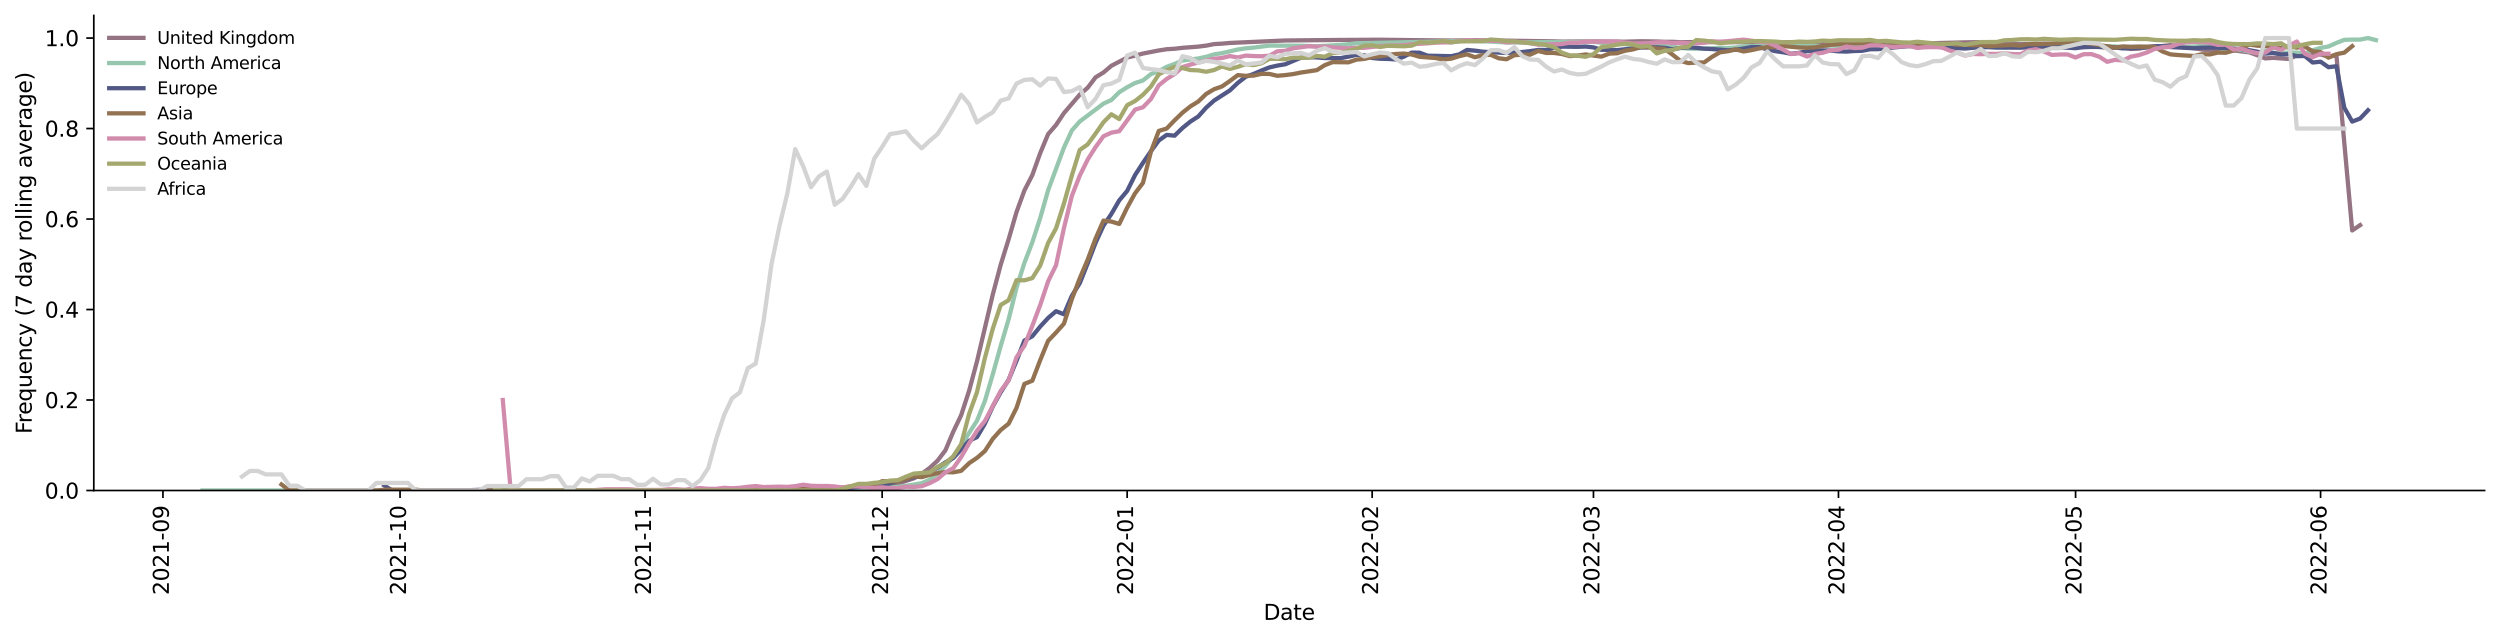 <?xml version="1.0" encoding="utf-8" standalone="no"?>
<!DOCTYPE svg PUBLIC "-//W3C//DTD SVG 1.1//EN"
  "http://www.w3.org/Graphics/SVG/1.1/DTD/svg11.dtd">
<svg xmlns:xlink="http://www.w3.org/1999/xlink" width="1166.981pt" height="298.621pt" viewBox="0 0 1166.981 298.621" xmlns="http://www.w3.org/2000/svg" version="1.1">
 <defs>
  <style type="text/css">*{stroke-linejoin: round; stroke-linecap: butt}</style>
 </defs>
 <g id="figure_1">
  <g id="patch_1">
   <path d="M 0 298.621 
L 1166.981 298.621 
L 1166.981 0 
L 0 0 
z
" style="fill: #ffffff"/>
  </g>
  <g id="axes_1">
   <g id="patch_2">
    <path d="M 43.781 228.96 
L 1159.781 228.96 
L 1159.781 7.2 
L 43.781 7.2 
z
" style="fill: #ffffff"/>
   </g>
   <g id="matplotlib.axis_1">
    <g id="xtick_1">
     <g id="line2d_1">
      <defs>
       <path id="mdc3a1fd30b" d="M 0 0 
L 0 3.5 
" style="stroke: #000000; stroke-width: 0.8"/>
      </defs>
      <g>
       <use xlink:href="#mdc3a1fd30b" x="76.062" y="228.96" style="stroke: #000000; stroke-width: 0.8"/>
      </g>
     </g>
     <g id="text_1">
      <!-- 2021-09 -->
      <g transform="translate(78.822 277.743)rotate(-90)scale(0.1 -0.1)">
       <defs>
        <path id="DejaVuSans-32" d="M 1228 531 
L 3431 531 
L 3431 0 
L 469 0 
L 469 531 
Q 828 903 1448 1529 
Q 2069 2156 2228 2338 
Q 2531 2678 2651 2914 
Q 2772 3150 2772 3378 
Q 2772 3750 2511 3984 
Q 2250 4219 1831 4219 
Q 1534 4219 1204 4116 
Q 875 4013 500 3803 
L 500 4441 
Q 881 4594 1212 4672 
Q 1544 4750 1819 4750 
Q 2544 4750 2975 4387 
Q 3406 4025 3406 3419 
Q 3406 3131 3298 2873 
Q 3191 2616 2906 2266 
Q 2828 2175 2409 1742 
Q 1991 1309 1228 531 
z
" transform="scale(0.016)"/>
        <path id="DejaVuSans-30" d="M 2034 4250 
Q 1547 4250 1301 3770 
Q 1056 3291 1056 2328 
Q 1056 1369 1301 889 
Q 1547 409 2034 409 
Q 2525 409 2770 889 
Q 3016 1369 3016 2328 
Q 3016 3291 2770 3770 
Q 2525 4250 2034 4250 
z
M 2034 4750 
Q 2819 4750 3233 4129 
Q 3647 3509 3647 2328 
Q 3647 1150 3233 529 
Q 2819 -91 2034 -91 
Q 1250 -91 836 529 
Q 422 1150 422 2328 
Q 422 3509 836 4129 
Q 1250 4750 2034 4750 
z
" transform="scale(0.016)"/>
        <path id="DejaVuSans-31" d="M 794 531 
L 1825 531 
L 1825 4091 
L 703 3866 
L 703 4441 
L 1819 4666 
L 2450 4666 
L 2450 531 
L 3481 531 
L 3481 0 
L 794 0 
L 794 531 
z
" transform="scale(0.016)"/>
        <path id="DejaVuSans-2d" d="M 313 2009 
L 1997 2009 
L 1997 1497 
L 313 1497 
L 313 2009 
z
" transform="scale(0.016)"/>
        <path id="DejaVuSans-39" d="M 703 97 
L 703 672 
Q 941 559 1184 500 
Q 1428 441 1663 441 
Q 2288 441 2617 861 
Q 2947 1281 2994 2138 
Q 2813 1869 2534 1725 
Q 2256 1581 1919 1581 
Q 1219 1581 811 2004 
Q 403 2428 403 3163 
Q 403 3881 828 4315 
Q 1253 4750 1959 4750 
Q 2769 4750 3195 4129 
Q 3622 3509 3622 2328 
Q 3622 1225 3098 567 
Q 2575 -91 1691 -91 
Q 1453 -91 1209 -44 
Q 966 3 703 97 
z
M 1959 2075 
Q 2384 2075 2632 2365 
Q 2881 2656 2881 3163 
Q 2881 3666 2632 3958 
Q 2384 4250 1959 4250 
Q 1534 4250 1286 3958 
Q 1038 3666 1038 3163 
Q 1038 2656 1286 2365 
Q 1534 2075 1959 2075 
z
" transform="scale(0.016)"/>
       </defs>
       <use xlink:href="#DejaVuSans-32"/>
       <use xlink:href="#DejaVuSans-30" x="63.623"/>
       <use xlink:href="#DejaVuSans-32" x="127.246"/>
       <use xlink:href="#DejaVuSans-31" x="190.869"/>
       <use xlink:href="#DejaVuSans-2d" x="254.492"/>
       <use xlink:href="#DejaVuSans-30" x="290.576"/>
       <use xlink:href="#DejaVuSans-39" x="354.199"/>
      </g>
     </g>
    </g>
    <g id="xtick_2">
     <g id="line2d_2">
      <g>
       <use xlink:href="#mdc3a1fd30b" x="186.74" y="228.96" style="stroke: #000000; stroke-width: 0.8"/>
      </g>
     </g>
     <g id="text_2">
      <!-- 2021-10 -->
      <g transform="translate(189.499 277.743)rotate(-90)scale(0.1 -0.1)">
       <use xlink:href="#DejaVuSans-32"/>
       <use xlink:href="#DejaVuSans-30" x="63.623"/>
       <use xlink:href="#DejaVuSans-32" x="127.246"/>
       <use xlink:href="#DejaVuSans-31" x="190.869"/>
       <use xlink:href="#DejaVuSans-2d" x="254.492"/>
       <use xlink:href="#DejaVuSans-31" x="290.576"/>
       <use xlink:href="#DejaVuSans-30" x="354.199"/>
      </g>
     </g>
    </g>
    <g id="xtick_3">
     <g id="line2d_3">
      <g>
       <use xlink:href="#mdc3a1fd30b" x="301.107" y="228.96" style="stroke: #000000; stroke-width: 0.8"/>
      </g>
     </g>
     <g id="text_3">
      <!-- 2021-11 -->
      <g transform="translate(303.866 277.743)rotate(-90)scale(0.1 -0.1)">
       <use xlink:href="#DejaVuSans-32"/>
       <use xlink:href="#DejaVuSans-30" x="63.623"/>
       <use xlink:href="#DejaVuSans-32" x="127.246"/>
       <use xlink:href="#DejaVuSans-31" x="190.869"/>
       <use xlink:href="#DejaVuSans-2d" x="254.492"/>
       <use xlink:href="#DejaVuSans-31" x="290.576"/>
       <use xlink:href="#DejaVuSans-31" x="354.199"/>
      </g>
     </g>
    </g>
    <g id="xtick_4">
     <g id="line2d_4">
      <g>
       <use xlink:href="#mdc3a1fd30b" x="411.785" y="228.96" style="stroke: #000000; stroke-width: 0.8"/>
      </g>
     </g>
     <g id="text_4">
      <!-- 2021-12 -->
      <g transform="translate(414.544 277.743)rotate(-90)scale(0.1 -0.1)">
       <use xlink:href="#DejaVuSans-32"/>
       <use xlink:href="#DejaVuSans-30" x="63.623"/>
       <use xlink:href="#DejaVuSans-32" x="127.246"/>
       <use xlink:href="#DejaVuSans-31" x="190.869"/>
       <use xlink:href="#DejaVuSans-2d" x="254.492"/>
       <use xlink:href="#DejaVuSans-31" x="290.576"/>
       <use xlink:href="#DejaVuSans-32" x="354.199"/>
      </g>
     </g>
    </g>
    <g id="xtick_5">
     <g id="line2d_5">
      <g>
       <use xlink:href="#mdc3a1fd30b" x="526.151" y="228.96" style="stroke: #000000; stroke-width: 0.8"/>
      </g>
     </g>
     <g id="text_5">
      <!-- 2022-01 -->
      <g transform="translate(528.911 277.743)rotate(-90)scale(0.1 -0.1)">
       <use xlink:href="#DejaVuSans-32"/>
       <use xlink:href="#DejaVuSans-30" x="63.623"/>
       <use xlink:href="#DejaVuSans-32" x="127.246"/>
       <use xlink:href="#DejaVuSans-32" x="190.869"/>
       <use xlink:href="#DejaVuSans-2d" x="254.492"/>
       <use xlink:href="#DejaVuSans-30" x="290.576"/>
       <use xlink:href="#DejaVuSans-31" x="354.199"/>
      </g>
     </g>
    </g>
    <g id="xtick_6">
     <g id="line2d_6">
      <g>
       <use xlink:href="#mdc3a1fd30b" x="640.518" y="228.96" style="stroke: #000000; stroke-width: 0.8"/>
      </g>
     </g>
     <g id="text_6">
      <!-- 2022-02 -->
      <g transform="translate(643.278 277.743)rotate(-90)scale(0.1 -0.1)">
       <use xlink:href="#DejaVuSans-32"/>
       <use xlink:href="#DejaVuSans-30" x="63.623"/>
       <use xlink:href="#DejaVuSans-32" x="127.246"/>
       <use xlink:href="#DejaVuSans-32" x="190.869"/>
       <use xlink:href="#DejaVuSans-2d" x="254.492"/>
       <use xlink:href="#DejaVuSans-30" x="290.576"/>
       <use xlink:href="#DejaVuSans-32" x="354.199"/>
      </g>
     </g>
    </g>
    <g id="xtick_7">
     <g id="line2d_7">
      <g>
       <use xlink:href="#mdc3a1fd30b" x="743.818" y="228.96" style="stroke: #000000; stroke-width: 0.8"/>
      </g>
     </g>
     <g id="text_7">
      <!-- 2022-03 -->
      <g transform="translate(746.577 277.743)rotate(-90)scale(0.1 -0.1)">
       <defs>
        <path id="DejaVuSans-33" d="M 2597 2516 
Q 3050 2419 3304 2112 
Q 3559 1806 3559 1356 
Q 3559 666 3084 287 
Q 2609 -91 1734 -91 
Q 1441 -91 1130 -33 
Q 819 25 488 141 
L 488 750 
Q 750 597 1062 519 
Q 1375 441 1716 441 
Q 2309 441 2620 675 
Q 2931 909 2931 1356 
Q 2931 1769 2642 2001 
Q 2353 2234 1838 2234 
L 1294 2234 
L 1294 2753 
L 1863 2753 
Q 2328 2753 2575 2939 
Q 2822 3125 2822 3475 
Q 2822 3834 2567 4026 
Q 2313 4219 1838 4219 
Q 1578 4219 1281 4162 
Q 984 4106 628 3988 
L 628 4550 
Q 988 4650 1302 4700 
Q 1616 4750 1894 4750 
Q 2613 4750 3031 4423 
Q 3450 4097 3450 3541 
Q 3450 3153 3228 2886 
Q 3006 2619 2597 2516 
z
" transform="scale(0.016)"/>
       </defs>
       <use xlink:href="#DejaVuSans-32"/>
       <use xlink:href="#DejaVuSans-30" x="63.623"/>
       <use xlink:href="#DejaVuSans-32" x="127.246"/>
       <use xlink:href="#DejaVuSans-32" x="190.869"/>
       <use xlink:href="#DejaVuSans-2d" x="254.492"/>
       <use xlink:href="#DejaVuSans-30" x="290.576"/>
       <use xlink:href="#DejaVuSans-33" x="354.199"/>
      </g>
     </g>
    </g>
    <g id="xtick_8">
     <g id="line2d_8">
      <g>
       <use xlink:href="#mdc3a1fd30b" x="858.185" y="228.96" style="stroke: #000000; stroke-width: 0.8"/>
      </g>
     </g>
     <g id="text_8">
      <!-- 2022-04 -->
      <g transform="translate(860.944 277.743)rotate(-90)scale(0.1 -0.1)">
       <defs>
        <path id="DejaVuSans-34" d="M 2419 4116 
L 825 1625 
L 2419 1625 
L 2419 4116 
z
M 2253 4666 
L 3047 4666 
L 3047 1625 
L 3713 1625 
L 3713 1100 
L 3047 1100 
L 3047 0 
L 2419 0 
L 2419 1100 
L 313 1100 
L 313 1709 
L 2253 4666 
z
" transform="scale(0.016)"/>
       </defs>
       <use xlink:href="#DejaVuSans-32"/>
       <use xlink:href="#DejaVuSans-30" x="63.623"/>
       <use xlink:href="#DejaVuSans-32" x="127.246"/>
       <use xlink:href="#DejaVuSans-32" x="190.869"/>
       <use xlink:href="#DejaVuSans-2d" x="254.492"/>
       <use xlink:href="#DejaVuSans-30" x="290.576"/>
       <use xlink:href="#DejaVuSans-34" x="354.199"/>
      </g>
     </g>
    </g>
    <g id="xtick_9">
     <g id="line2d_9">
      <g>
       <use xlink:href="#mdc3a1fd30b" x="968.862" y="228.96" style="stroke: #000000; stroke-width: 0.8"/>
      </g>
     </g>
     <g id="text_9">
      <!-- 2022-05 -->
      <g transform="translate(971.622 277.743)rotate(-90)scale(0.1 -0.1)">
       <defs>
        <path id="DejaVuSans-35" d="M 691 4666 
L 3169 4666 
L 3169 4134 
L 1269 4134 
L 1269 2991 
Q 1406 3038 1543 3061 
Q 1681 3084 1819 3084 
Q 2600 3084 3056 2656 
Q 3513 2228 3513 1497 
Q 3513 744 3044 326 
Q 2575 -91 1722 -91 
Q 1428 -91 1123 -41 
Q 819 9 494 109 
L 494 744 
Q 775 591 1075 516 
Q 1375 441 1709 441 
Q 2250 441 2565 725 
Q 2881 1009 2881 1497 
Q 2881 1984 2565 2268 
Q 2250 2553 1709 2553 
Q 1456 2553 1204 2497 
Q 953 2441 691 2322 
L 691 4666 
z
" transform="scale(0.016)"/>
       </defs>
       <use xlink:href="#DejaVuSans-32"/>
       <use xlink:href="#DejaVuSans-30" x="63.623"/>
       <use xlink:href="#DejaVuSans-32" x="127.246"/>
       <use xlink:href="#DejaVuSans-32" x="190.869"/>
       <use xlink:href="#DejaVuSans-2d" x="254.492"/>
       <use xlink:href="#DejaVuSans-30" x="290.576"/>
       <use xlink:href="#DejaVuSans-35" x="354.199"/>
      </g>
     </g>
    </g>
    <g id="xtick_10">
     <g id="line2d_10">
      <g>
       <use xlink:href="#mdc3a1fd30b" x="1083.229" y="228.96" style="stroke: #000000; stroke-width: 0.8"/>
      </g>
     </g>
     <g id="text_10">
      <!-- 2022-06 -->
      <g transform="translate(1085.989 277.743)rotate(-90)scale(0.1 -0.1)">
       <defs>
        <path id="DejaVuSans-36" d="M 2113 2584 
Q 1688 2584 1439 2293 
Q 1191 2003 1191 1497 
Q 1191 994 1439 701 
Q 1688 409 2113 409 
Q 2538 409 2786 701 
Q 3034 994 3034 1497 
Q 3034 2003 2786 2293 
Q 2538 2584 2113 2584 
z
M 3366 4563 
L 3366 3988 
Q 3128 4100 2886 4159 
Q 2644 4219 2406 4219 
Q 1781 4219 1451 3797 
Q 1122 3375 1075 2522 
Q 1259 2794 1537 2939 
Q 1816 3084 2150 3084 
Q 2853 3084 3261 2657 
Q 3669 2231 3669 1497 
Q 3669 778 3244 343 
Q 2819 -91 2113 -91 
Q 1303 -91 875 529 
Q 447 1150 447 2328 
Q 447 3434 972 4092 
Q 1497 4750 2381 4750 
Q 2619 4750 2861 4703 
Q 3103 4656 3366 4563 
z
" transform="scale(0.016)"/>
       </defs>
       <use xlink:href="#DejaVuSans-32"/>
       <use xlink:href="#DejaVuSans-30" x="63.623"/>
       <use xlink:href="#DejaVuSans-32" x="127.246"/>
       <use xlink:href="#DejaVuSans-32" x="190.869"/>
       <use xlink:href="#DejaVuSans-2d" x="254.492"/>
       <use xlink:href="#DejaVuSans-30" x="290.576"/>
       <use xlink:href="#DejaVuSans-36" x="354.199"/>
      </g>
     </g>
    </g>
    <g id="text_11">
     <!-- Date -->
     <g transform="translate(589.83 289.341)scale(0.1 -0.1)">
      <defs>
       <path id="DejaVuSans-44" d="M 1259 4147 
L 1259 519 
L 2022 519 
Q 2988 519 3436 956 
Q 3884 1394 3884 2338 
Q 3884 3275 3436 3711 
Q 2988 4147 2022 4147 
L 1259 4147 
z
M 628 4666 
L 1925 4666 
Q 3281 4666 3915 4102 
Q 4550 3538 4550 2338 
Q 4550 1131 3912 565 
Q 3275 0 1925 0 
L 628 0 
L 628 4666 
z
" transform="scale(0.016)"/>
       <path id="DejaVuSans-61" d="M 2194 1759 
Q 1497 1759 1228 1600 
Q 959 1441 959 1056 
Q 959 750 1161 570 
Q 1363 391 1709 391 
Q 2188 391 2477 730 
Q 2766 1069 2766 1631 
L 2766 1759 
L 2194 1759 
z
M 3341 1997 
L 3341 0 
L 2766 0 
L 2766 531 
Q 2569 213 2275 61 
Q 1981 -91 1556 -91 
Q 1019 -91 701 211 
Q 384 513 384 1019 
Q 384 1609 779 1909 
Q 1175 2209 1959 2209 
L 2766 2209 
L 2766 2266 
Q 2766 2663 2505 2880 
Q 2244 3097 1772 3097 
Q 1472 3097 1187 3025 
Q 903 2953 641 2809 
L 641 3341 
Q 956 3463 1253 3523 
Q 1550 3584 1831 3584 
Q 2591 3584 2966 3190 
Q 3341 2797 3341 1997 
z
" transform="scale(0.016)"/>
       <path id="DejaVuSans-74" d="M 1172 4494 
L 1172 3500 
L 2356 3500 
L 2356 3053 
L 1172 3053 
L 1172 1153 
Q 1172 725 1289 603 
Q 1406 481 1766 481 
L 2356 481 
L 2356 0 
L 1766 0 
Q 1100 0 847 248 
Q 594 497 594 1153 
L 594 3053 
L 172 3053 
L 172 3500 
L 594 3500 
L 594 4494 
L 1172 4494 
z
" transform="scale(0.016)"/>
       <path id="DejaVuSans-65" d="M 3597 1894 
L 3597 1613 
L 953 1613 
Q 991 1019 1311 708 
Q 1631 397 2203 397 
Q 2534 397 2845 478 
Q 3156 559 3463 722 
L 3463 178 
Q 3153 47 2828 -22 
Q 2503 -91 2169 -91 
Q 1331 -91 842 396 
Q 353 884 353 1716 
Q 353 2575 817 3079 
Q 1281 3584 2069 3584 
Q 2775 3584 3186 3129 
Q 3597 2675 3597 1894 
z
M 3022 2063 
Q 3016 2534 2758 2815 
Q 2500 3097 2075 3097 
Q 1594 3097 1305 2825 
Q 1016 2553 972 2059 
L 3022 2063 
z
" transform="scale(0.016)"/>
      </defs>
      <use xlink:href="#DejaVuSans-44"/>
      <use xlink:href="#DejaVuSans-61" x="77.002"/>
      <use xlink:href="#DejaVuSans-74" x="138.281"/>
      <use xlink:href="#DejaVuSans-65" x="177.49"/>
     </g>
    </g>
   </g>
   <g id="matplotlib.axis_2">
    <g id="ytick_1">
     <g id="line2d_11">
      <defs>
       <path id="m0b1264e6f2" d="M 0 0 
L -3.5 0 
" style="stroke: #000000; stroke-width: 0.8"/>
      </defs>
      <g>
       <use xlink:href="#m0b1264e6f2" x="43.781" y="228.96" style="stroke: #000000; stroke-width: 0.8"/>
      </g>
     </g>
     <g id="text_12">
      <!-- 0.0 -->
      <g transform="translate(20.878 232.759)scale(0.1 -0.1)">
       <defs>
        <path id="DejaVuSans-2e" d="M 684 794 
L 1344 794 
L 1344 0 
L 684 0 
L 684 794 
z
" transform="scale(0.016)"/>
       </defs>
       <use xlink:href="#DejaVuSans-30"/>
       <use xlink:href="#DejaVuSans-2e" x="63.623"/>
       <use xlink:href="#DejaVuSans-30" x="95.41"/>
      </g>
     </g>
    </g>
    <g id="ytick_2">
     <g id="line2d_12">
      <g>
       <use xlink:href="#m0b1264e6f2" x="43.781" y="186.72" style="stroke: #000000; stroke-width: 0.8"/>
      </g>
     </g>
     <g id="text_13">
      <!-- 0.2 -->
      <g transform="translate(20.878 190.519)scale(0.1 -0.1)">
       <use xlink:href="#DejaVuSans-30"/>
       <use xlink:href="#DejaVuSans-2e" x="63.623"/>
       <use xlink:href="#DejaVuSans-32" x="95.41"/>
      </g>
     </g>
    </g>
    <g id="ytick_3">
     <g id="line2d_13">
      <g>
       <use xlink:href="#m0b1264e6f2" x="43.781" y="144.48" style="stroke: #000000; stroke-width: 0.8"/>
      </g>
     </g>
     <g id="text_14">
      <!-- 0.4 -->
      <g transform="translate(20.878 148.279)scale(0.1 -0.1)">
       <use xlink:href="#DejaVuSans-30"/>
       <use xlink:href="#DejaVuSans-2e" x="63.623"/>
       <use xlink:href="#DejaVuSans-34" x="95.41"/>
      </g>
     </g>
    </g>
    <g id="ytick_4">
     <g id="line2d_14">
      <g>
       <use xlink:href="#m0b1264e6f2" x="43.781" y="102.24" style="stroke: #000000; stroke-width: 0.8"/>
      </g>
     </g>
     <g id="text_15">
      <!-- 0.6 -->
      <g transform="translate(20.878 106.039)scale(0.1 -0.1)">
       <use xlink:href="#DejaVuSans-30"/>
       <use xlink:href="#DejaVuSans-2e" x="63.623"/>
       <use xlink:href="#DejaVuSans-36" x="95.41"/>
      </g>
     </g>
    </g>
    <g id="ytick_5">
     <g id="line2d_15">
      <g>
       <use xlink:href="#m0b1264e6f2" x="43.781" y="60" style="stroke: #000000; stroke-width: 0.8"/>
      </g>
     </g>
     <g id="text_16">
      <!-- 0.8 -->
      <g transform="translate(20.878 63.799)scale(0.1 -0.1)">
       <defs>
        <path id="DejaVuSans-38" d="M 2034 2216 
Q 1584 2216 1326 1975 
Q 1069 1734 1069 1313 
Q 1069 891 1326 650 
Q 1584 409 2034 409 
Q 2484 409 2743 651 
Q 3003 894 3003 1313 
Q 3003 1734 2745 1975 
Q 2488 2216 2034 2216 
z
M 1403 2484 
Q 997 2584 770 2862 
Q 544 3141 544 3541 
Q 544 4100 942 4425 
Q 1341 4750 2034 4750 
Q 2731 4750 3128 4425 
Q 3525 4100 3525 3541 
Q 3525 3141 3298 2862 
Q 3072 2584 2669 2484 
Q 3125 2378 3379 2068 
Q 3634 1759 3634 1313 
Q 3634 634 3220 271 
Q 2806 -91 2034 -91 
Q 1263 -91 848 271 
Q 434 634 434 1313 
Q 434 1759 690 2068 
Q 947 2378 1403 2484 
z
M 1172 3481 
Q 1172 3119 1398 2916 
Q 1625 2713 2034 2713 
Q 2441 2713 2670 2916 
Q 2900 3119 2900 3481 
Q 2900 3844 2670 4047 
Q 2441 4250 2034 4250 
Q 1625 4250 1398 4047 
Q 1172 3844 1172 3481 
z
" transform="scale(0.016)"/>
       </defs>
       <use xlink:href="#DejaVuSans-30"/>
       <use xlink:href="#DejaVuSans-2e" x="63.623"/>
       <use xlink:href="#DejaVuSans-38" x="95.41"/>
      </g>
     </g>
    </g>
    <g id="ytick_6">
     <g id="line2d_16">
      <g>
       <use xlink:href="#m0b1264e6f2" x="43.781" y="17.76" style="stroke: #000000; stroke-width: 0.8"/>
      </g>
     </g>
     <g id="text_17">
      <!-- 1.0 -->
      <g transform="translate(20.878 21.559)scale(0.1 -0.1)">
       <use xlink:href="#DejaVuSans-31"/>
       <use xlink:href="#DejaVuSans-2e" x="63.623"/>
       <use xlink:href="#DejaVuSans-30" x="95.41"/>
      </g>
     </g>
    </g>
    <g id="text_18">
     <!-- Frequency (7 day rolling average) -->
     <g transform="translate(14.798 202.529)rotate(-90)scale(0.1 -0.1)">
      <defs>
       <path id="DejaVuSans-46" d="M 628 4666 
L 3309 4666 
L 3309 4134 
L 1259 4134 
L 1259 2759 
L 3109 2759 
L 3109 2228 
L 1259 2228 
L 1259 0 
L 628 0 
L 628 4666 
z
" transform="scale(0.016)"/>
       <path id="DejaVuSans-72" d="M 2631 2963 
Q 2534 3019 2420 3045 
Q 2306 3072 2169 3072 
Q 1681 3072 1420 2755 
Q 1159 2438 1159 1844 
L 1159 0 
L 581 0 
L 581 3500 
L 1159 3500 
L 1159 2956 
Q 1341 3275 1631 3429 
Q 1922 3584 2338 3584 
Q 2397 3584 2469 3576 
Q 2541 3569 2628 3553 
L 2631 2963 
z
" transform="scale(0.016)"/>
       <path id="DejaVuSans-71" d="M 947 1747 
Q 947 1113 1208 752 
Q 1469 391 1925 391 
Q 2381 391 2643 752 
Q 2906 1113 2906 1747 
Q 2906 2381 2643 2742 
Q 2381 3103 1925 3103 
Q 1469 3103 1208 2742 
Q 947 2381 947 1747 
z
M 2906 525 
Q 2725 213 2448 61 
Q 2172 -91 1784 -91 
Q 1150 -91 751 415 
Q 353 922 353 1747 
Q 353 2572 751 3078 
Q 1150 3584 1784 3584 
Q 2172 3584 2448 3432 
Q 2725 3281 2906 2969 
L 2906 3500 
L 3481 3500 
L 3481 -1331 
L 2906 -1331 
L 2906 525 
z
" transform="scale(0.016)"/>
       <path id="DejaVuSans-75" d="M 544 1381 
L 544 3500 
L 1119 3500 
L 1119 1403 
Q 1119 906 1312 657 
Q 1506 409 1894 409 
Q 2359 409 2629 706 
Q 2900 1003 2900 1516 
L 2900 3500 
L 3475 3500 
L 3475 0 
L 2900 0 
L 2900 538 
Q 2691 219 2414 64 
Q 2138 -91 1772 -91 
Q 1169 -91 856 284 
Q 544 659 544 1381 
z
M 1991 3584 
L 1991 3584 
z
" transform="scale(0.016)"/>
       <path id="DejaVuSans-6e" d="M 3513 2113 
L 3513 0 
L 2938 0 
L 2938 2094 
Q 2938 2591 2744 2837 
Q 2550 3084 2163 3084 
Q 1697 3084 1428 2787 
Q 1159 2491 1159 1978 
L 1159 0 
L 581 0 
L 581 3500 
L 1159 3500 
L 1159 2956 
Q 1366 3272 1645 3428 
Q 1925 3584 2291 3584 
Q 2894 3584 3203 3211 
Q 3513 2838 3513 2113 
z
" transform="scale(0.016)"/>
       <path id="DejaVuSans-63" d="M 3122 3366 
L 3122 2828 
Q 2878 2963 2633 3030 
Q 2388 3097 2138 3097 
Q 1578 3097 1268 2742 
Q 959 2388 959 1747 
Q 959 1106 1268 751 
Q 1578 397 2138 397 
Q 2388 397 2633 464 
Q 2878 531 3122 666 
L 3122 134 
Q 2881 22 2623 -34 
Q 2366 -91 2075 -91 
Q 1284 -91 818 406 
Q 353 903 353 1747 
Q 353 2603 823 3093 
Q 1294 3584 2113 3584 
Q 2378 3584 2631 3529 
Q 2884 3475 3122 3366 
z
" transform="scale(0.016)"/>
       <path id="DejaVuSans-79" d="M 2059 -325 
Q 1816 -950 1584 -1140 
Q 1353 -1331 966 -1331 
L 506 -1331 
L 506 -850 
L 844 -850 
Q 1081 -850 1212 -737 
Q 1344 -625 1503 -206 
L 1606 56 
L 191 3500 
L 800 3500 
L 1894 763 
L 2988 3500 
L 3597 3500 
L 2059 -325 
z
" transform="scale(0.016)"/>
       <path id="DejaVuSans-20" transform="scale(0.016)"/>
       <path id="DejaVuSans-28" d="M 1984 4856 
Q 1566 4138 1362 3434 
Q 1159 2731 1159 2009 
Q 1159 1288 1364 580 
Q 1569 -128 1984 -844 
L 1484 -844 
Q 1016 -109 783 600 
Q 550 1309 550 2009 
Q 550 2706 781 3412 
Q 1013 4119 1484 4856 
L 1984 4856 
z
" transform="scale(0.016)"/>
       <path id="DejaVuSans-37" d="M 525 4666 
L 3525 4666 
L 3525 4397 
L 1831 0 
L 1172 0 
L 2766 4134 
L 525 4134 
L 525 4666 
z
" transform="scale(0.016)"/>
       <path id="DejaVuSans-64" d="M 2906 2969 
L 2906 4863 
L 3481 4863 
L 3481 0 
L 2906 0 
L 2906 525 
Q 2725 213 2448 61 
Q 2172 -91 1784 -91 
Q 1150 -91 751 415 
Q 353 922 353 1747 
Q 353 2572 751 3078 
Q 1150 3584 1784 3584 
Q 2172 3584 2448 3432 
Q 2725 3281 2906 2969 
z
M 947 1747 
Q 947 1113 1208 752 
Q 1469 391 1925 391 
Q 2381 391 2643 752 
Q 2906 1113 2906 1747 
Q 2906 2381 2643 2742 
Q 2381 3103 1925 3103 
Q 1469 3103 1208 2742 
Q 947 2381 947 1747 
z
" transform="scale(0.016)"/>
       <path id="DejaVuSans-6f" d="M 1959 3097 
Q 1497 3097 1228 2736 
Q 959 2375 959 1747 
Q 959 1119 1226 758 
Q 1494 397 1959 397 
Q 2419 397 2687 759 
Q 2956 1122 2956 1747 
Q 2956 2369 2687 2733 
Q 2419 3097 1959 3097 
z
M 1959 3584 
Q 2709 3584 3137 3096 
Q 3566 2609 3566 1747 
Q 3566 888 3137 398 
Q 2709 -91 1959 -91 
Q 1206 -91 779 398 
Q 353 888 353 1747 
Q 353 2609 779 3096 
Q 1206 3584 1959 3584 
z
" transform="scale(0.016)"/>
       <path id="DejaVuSans-6c" d="M 603 4863 
L 1178 4863 
L 1178 0 
L 603 0 
L 603 4863 
z
" transform="scale(0.016)"/>
       <path id="DejaVuSans-69" d="M 603 3500 
L 1178 3500 
L 1178 0 
L 603 0 
L 603 3500 
z
M 603 4863 
L 1178 4863 
L 1178 4134 
L 603 4134 
L 603 4863 
z
" transform="scale(0.016)"/>
       <path id="DejaVuSans-67" d="M 2906 1791 
Q 2906 2416 2648 2759 
Q 2391 3103 1925 3103 
Q 1463 3103 1205 2759 
Q 947 2416 947 1791 
Q 947 1169 1205 825 
Q 1463 481 1925 481 
Q 2391 481 2648 825 
Q 2906 1169 2906 1791 
z
M 3481 434 
Q 3481 -459 3084 -895 
Q 2688 -1331 1869 -1331 
Q 1566 -1331 1297 -1286 
Q 1028 -1241 775 -1147 
L 775 -588 
Q 1028 -725 1275 -790 
Q 1522 -856 1778 -856 
Q 2344 -856 2625 -561 
Q 2906 -266 2906 331 
L 2906 616 
Q 2728 306 2450 153 
Q 2172 0 1784 0 
Q 1141 0 747 490 
Q 353 981 353 1791 
Q 353 2603 747 3093 
Q 1141 3584 1784 3584 
Q 2172 3584 2450 3431 
Q 2728 3278 2906 2969 
L 2906 3500 
L 3481 3500 
L 3481 434 
z
" transform="scale(0.016)"/>
       <path id="DejaVuSans-76" d="M 191 3500 
L 800 3500 
L 1894 563 
L 2988 3500 
L 3597 3500 
L 2284 0 
L 1503 0 
L 191 3500 
z
" transform="scale(0.016)"/>
       <path id="DejaVuSans-29" d="M 513 4856 
L 1013 4856 
Q 1481 4119 1714 3412 
Q 1947 2706 1947 2009 
Q 1947 1309 1714 600 
Q 1481 -109 1013 -844 
L 513 -844 
Q 928 -128 1133 580 
Q 1338 1288 1338 2009 
Q 1338 2731 1133 3434 
Q 928 4138 513 4856 
z
" transform="scale(0.016)"/>
      </defs>
      <use xlink:href="#DejaVuSans-46"/>
      <use xlink:href="#DejaVuSans-72" x="50.27"/>
      <use xlink:href="#DejaVuSans-65" x="89.133"/>
      <use xlink:href="#DejaVuSans-71" x="150.656"/>
      <use xlink:href="#DejaVuSans-75" x="214.133"/>
      <use xlink:href="#DejaVuSans-65" x="277.512"/>
      <use xlink:href="#DejaVuSans-6e" x="339.035"/>
      <use xlink:href="#DejaVuSans-63" x="402.414"/>
      <use xlink:href="#DejaVuSans-79" x="457.395"/>
      <use xlink:href="#DejaVuSans-20" x="516.574"/>
      <use xlink:href="#DejaVuSans-28" x="548.361"/>
      <use xlink:href="#DejaVuSans-37" x="587.375"/>
      <use xlink:href="#DejaVuSans-20" x="650.998"/>
      <use xlink:href="#DejaVuSans-64" x="682.785"/>
      <use xlink:href="#DejaVuSans-61" x="746.262"/>
      <use xlink:href="#DejaVuSans-79" x="807.541"/>
      <use xlink:href="#DejaVuSans-20" x="866.721"/>
      <use xlink:href="#DejaVuSans-72" x="898.508"/>
      <use xlink:href="#DejaVuSans-6f" x="937.371"/>
      <use xlink:href="#DejaVuSans-6c" x="998.553"/>
      <use xlink:href="#DejaVuSans-6c" x="1026.336"/>
      <use xlink:href="#DejaVuSans-69" x="1054.119"/>
      <use xlink:href="#DejaVuSans-6e" x="1081.902"/>
      <use xlink:href="#DejaVuSans-67" x="1145.281"/>
      <use xlink:href="#DejaVuSans-20" x="1208.758"/>
      <use xlink:href="#DejaVuSans-61" x="1240.545"/>
      <use xlink:href="#DejaVuSans-76" x="1301.824"/>
      <use xlink:href="#DejaVuSans-65" x="1361.004"/>
      <use xlink:href="#DejaVuSans-72" x="1422.527"/>
      <use xlink:href="#DejaVuSans-61" x="1463.641"/>
      <use xlink:href="#DejaVuSans-67" x="1524.92"/>
      <use xlink:href="#DejaVuSans-65" x="1588.396"/>
      <use xlink:href="#DejaVuSans-29" x="1649.92"/>
     </g>
    </g>
   </g>
   <g id="line2d_17">
    <path d="M 223.632 228.954 
L 286.35 228.954 
L 385.96 228.849 
L 393.338 228.569 
L 397.028 228.115 
L 404.406 227.751 
L 411.785 227.085 
L 415.474 226.747 
L 419.163 225.831 
L 422.852 224.503 
L 426.542 223.298 
L 430.231 221.196 
L 433.92 218.444 
L 437.609 215.07 
L 441.299 210.234 
L 444.988 201.483 
L 448.677 193.771 
L 452.366 182.428 
L 456.056 168.673 
L 463.434 137.446 
L 467.123 123.556 
L 470.813 111.702 
L 474.502 98.983 
L 478.191 88.882 
L 481.88 81.723 
L 485.57 71.451 
L 489.259 62.592 
L 492.948 58.338 
L 496.637 52.807 
L 504.016 44.18 
L 507.705 40.966 
L 511.394 36.108 
L 515.084 33.829 
L 518.773 30.709 
L 526.151 26.856 
L 529.841 25.995 
L 533.53 24.988 
L 540.909 23.556 
L 544.598 22.983 
L 548.287 22.753 
L 551.976 22.325 
L 559.355 21.758 
L 563.044 21.296 
L 566.733 20.583 
L 570.423 20.372 
L 574.112 20.047 
L 599.937 18.9 
L 625.761 18.645 
L 644.208 18.543 
L 658.965 18.721 
L 666.343 18.799 
L 677.411 18.92 
L 684.79 18.87 
L 688.479 18.764 
L 725.371 19.302 
L 729.061 19.427 
L 736.439 19.362 
L 743.818 19.346 
L 758.575 19.456 
L 765.953 19.255 
L 773.332 19.362 
L 777.021 19.527 
L 780.71 19.52 
L 784.399 19.698 
L 795.467 19.615 
L 799.156 19.682 
L 802.846 19.57 
L 821.292 19.841 
L 828.671 19.728 
L 836.049 19.664 
L 847.117 19.707 
L 854.495 19.994 
L 858.185 19.969 
L 865.563 20.162 
L 869.252 20.113 
L 887.699 20.621 
L 891.388 20.356 
L 895.077 20.627 
L 898.766 20.174 
L 902.456 20.164 
L 917.213 19.771 
L 924.591 19.657 
L 928.28 20.057 
L 931.97 20.176 
L 935.659 20.442 
L 943.037 20.585 
L 950.416 20.463 
L 954.105 20.409 
L 965.173 20.858 
L 968.862 21.304 
L 972.551 21.916 
L 976.241 21.715 
L 979.93 21.906 
L 983.619 22.396 
L 990.998 22.115 
L 994.687 22.853 
L 998.376 22.706 
L 1002.066 22.065 
L 1005.755 21.915 
L 1013.133 21.045 
L 1016.823 21.496 
L 1020.512 22.194 
L 1024.201 22.474 
L 1027.89 23.12 
L 1031.58 23.542 
L 1035.269 23.316 
L 1038.958 22.884 
L 1042.647 23.539 
L 1050.026 24.458 
L 1053.715 25.791 
L 1057.404 27.261 
L 1061.094 27.005 
L 1068.472 27.522 
L 1072.161 25.939 
L 1075.851 25.258 
L 1079.54 25.012 
L 1083.229 25.429 
L 1086.918 26.399 
L 1090.608 25.718 
L 1097.986 107.572 
L 1101.675 105.088 
L 1101.675 105.088 
" clip-path="url(#pf8d1008ea7)" style="fill: none; stroke: #947383; stroke-width: 2; stroke-linecap: square"/>
   </g>
   <g id="line2d_18">
    <path d="M 94.509 228.956 
L 179.361 228.951 
L 205.186 228.833 
L 216.254 228.955 
L 382.271 228.899 
L 389.649 228.722 
L 400.717 228.359 
L 408.095 228.108 
L 411.785 227.935 
L 415.474 227.627 
L 422.852 226.808 
L 430.231 225.545 
L 433.92 223.958 
L 437.609 221.063 
L 441.299 217.425 
L 444.988 213.16 
L 448.677 207.81 
L 456.056 196.405 
L 459.745 187.152 
L 463.434 174.682 
L 467.123 161.498 
L 470.813 149.044 
L 474.502 134.32 
L 478.191 122.706 
L 481.88 113.087 
L 485.57 101.742 
L 489.259 88.784 
L 496.637 68.89 
L 500.327 60.901 
L 504.016 56.703 
L 515.084 48.381 
L 518.773 46.691 
L 522.462 43.031 
L 526.151 40.715 
L 529.841 38.743 
L 533.53 37.554 
L 537.219 34.599 
L 540.909 33.213 
L 544.598 31.201 
L 548.287 29.851 
L 551.976 28.262 
L 559.355 27.289 
L 563.044 26.501 
L 566.733 25.383 
L 570.423 24.812 
L 577.801 23.114 
L 581.49 22.565 
L 585.18 22.228 
L 592.558 21.285 
L 607.315 21.346 
L 614.694 21.598 
L 625.761 20.973 
L 629.451 20.649 
L 633.14 20.179 
L 640.518 20.06 
L 673.722 19.329 
L 677.411 19.28 
L 681.1 19.11 
L 684.79 19.058 
L 695.857 19.408 
L 703.236 19.82 
L 743.818 19.511 
L 747.507 19.967 
L 751.196 20.147 
L 758.575 20.644 
L 762.264 20.854 
L 765.953 20.688 
L 769.642 20.7 
L 773.332 21.026 
L 784.399 22.331 
L 788.089 22.688 
L 791.778 22.742 
L 799.156 22.584 
L 802.846 22.301 
L 806.535 22.433 
L 810.224 22.16 
L 813.913 21.697 
L 817.603 21.538 
L 821.292 21.498 
L 824.981 21.137 
L 836.049 21.285 
L 839.738 21.131 
L 843.428 21.093 
L 850.806 21.58 
L 854.495 21.269 
L 861.874 21.498 
L 865.563 21.171 
L 869.252 21.132 
L 872.942 21.292 
L 876.631 21.084 
L 880.32 21.106 
L 884.009 21.303 
L 887.699 21.307 
L 891.388 21.46 
L 895.077 21.779 
L 898.766 21.981 
L 902.456 21.815 
L 913.523 21.847 
L 917.213 21.59 
L 924.591 21.998 
L 928.28 21.907 
L 931.97 22.139 
L 935.659 22.157 
L 946.727 21.138 
L 950.416 20.666 
L 954.105 20.541 
L 972.551 21.703 
L 979.93 21.929 
L 983.619 21.655 
L 987.309 21.669 
L 990.998 21.958 
L 998.376 21.779 
L 1002.066 21.787 
L 1009.444 22.012 
L 1024.201 21.683 
L 1027.89 21.441 
L 1031.58 21.553 
L 1035.269 22.145 
L 1038.958 23.435 
L 1046.337 23.285 
L 1050.026 24.173 
L 1053.715 24.571 
L 1057.404 23.573 
L 1061.094 24.635 
L 1064.783 24.852 
L 1068.472 24.521 
L 1072.161 24.528 
L 1075.851 25.046 
L 1079.54 23.451 
L 1083.229 22.358 
L 1086.918 21.692 
L 1090.608 20.037 
L 1094.297 18.607 
L 1097.986 18.488 
L 1101.675 18.488 
L 1105.365 17.76 
L 1109.054 18.72 
L 1109.054 18.72 
" clip-path="url(#pf8d1008ea7)" style="fill: none; stroke: #96c6ad; stroke-width: 2; stroke-linecap: square"/>
   </g>
   <g id="line2d_19">
    <path d="M 179.361 226.613 
L 183.051 228.96 
L 205.186 228.96 
L 208.875 228.791 
L 219.943 228.791 
L 223.632 228.648 
L 227.322 228.817 
L 238.39 228.817 
L 242.079 228.96 
L 260.525 228.897 
L 267.904 228.838 
L 278.971 228.901 
L 286.35 228.96 
L 308.485 228.96 
L 312.175 228.843 
L 378.581 228.752 
L 389.649 228.621 
L 400.717 227.322 
L 404.406 227.084 
L 411.785 226.164 
L 415.474 225.61 
L 419.163 224.541 
L 422.852 223.779 
L 426.542 222.755 
L 430.231 222.376 
L 433.92 220.548 
L 437.609 218.307 
L 441.299 215.834 
L 444.988 213.791 
L 452.366 205.776 
L 456.056 204.027 
L 459.745 197.747 
L 463.434 189.712 
L 467.123 183.106 
L 470.813 177.315 
L 474.502 168.42 
L 478.191 158.973 
L 481.88 156.956 
L 485.57 152.421 
L 489.259 148.43 
L 492.948 145.275 
L 496.637 146.69 
L 500.327 138.087 
L 504.016 132.205 
L 507.705 122.984 
L 511.394 113.374 
L 515.084 105.335 
L 518.773 99.89 
L 522.462 93.525 
L 526.151 89.119 
L 529.841 81.701 
L 533.53 76.009 
L 537.219 70.603 
L 540.909 65.589 
L 544.598 62.969 
L 548.287 63.333 
L 551.976 59.745 
L 555.666 56.749 
L 559.355 54.369 
L 563.044 50.235 
L 566.733 46.93 
L 574.112 42.183 
L 577.801 38.687 
L 581.49 35.84 
L 585.18 34.518 
L 588.869 32.913 
L 592.558 31.463 
L 596.247 30.615 
L 599.937 29.999 
L 607.315 26.909 
L 611.004 26.697 
L 614.694 26.804 
L 618.383 27.107 
L 625.761 27.14 
L 629.451 26.442 
L 633.14 25.597 
L 636.829 25.815 
L 640.518 27.071 
L 644.208 27.42 
L 647.897 27.522 
L 651.586 27.743 
L 655.275 26.455 
L 658.965 24.543 
L 662.654 24.598 
L 666.343 25.991 
L 677.411 26.232 
L 681.1 25.404 
L 684.79 23.308 
L 688.479 23.646 
L 692.168 24.131 
L 703.236 24.737 
L 710.614 24.272 
L 714.304 23.857 
L 717.993 23.324 
L 721.682 23.308 
L 725.371 22.394 
L 729.061 21.768 
L 736.439 21.858 
L 740.128 21.728 
L 743.818 22.118 
L 747.507 23.257 
L 751.196 23.26 
L 754.885 23.397 
L 765.953 22.188 
L 773.332 22.086 
L 777.021 22.322 
L 780.71 23.03 
L 784.399 22.401 
L 788.089 22.085 
L 791.778 22.297 
L 795.467 22.723 
L 799.156 22.888 
L 806.535 23.477 
L 810.224 23.217 
L 813.913 22.666 
L 817.603 21.977 
L 821.292 22.021 
L 824.981 23.023 
L 828.671 23.886 
L 832.36 24.403 
L 836.049 25.103 
L 839.738 24.684 
L 843.428 23.903 
L 847.117 23.615 
L 850.806 23.538 
L 854.495 23.598 
L 858.185 23.965 
L 861.874 24.076 
L 865.563 23.807 
L 869.252 23.706 
L 872.942 22.995 
L 876.631 22.952 
L 884.009 22.15 
L 891.388 21.454 
L 895.077 21.35 
L 898.766 21.428 
L 906.145 22.025 
L 909.834 22.465 
L 913.523 22.419 
L 917.213 22.654 
L 924.591 21.978 
L 928.28 22.007 
L 931.97 22.169 
L 943.037 22.271 
L 950.416 21.878 
L 957.794 21.912 
L 968.862 22.477 
L 972.551 22.029 
L 976.241 21.901 
L 979.93 21.911 
L 983.619 21.747 
L 990.998 22.607 
L 994.687 22.549 
L 1002.066 22.086 
L 1005.755 21.584 
L 1009.444 21.579 
L 1013.133 21.951 
L 1024.201 22.53 
L 1027.89 22.276 
L 1031.58 22.192 
L 1035.269 22.268 
L 1046.337 22.903 
L 1050.026 23.434 
L 1053.715 24.134 
L 1057.404 25.017 
L 1061.094 24.737 
L 1064.783 25.424 
L 1068.472 25.294 
L 1072.161 26.209 
L 1075.851 26.131 
L 1079.54 29.176 
L 1083.229 28.8 
L 1086.918 31.362 
L 1090.608 30.918 
L 1094.297 50.258 
L 1097.986 56.751 
L 1101.675 55.343 
L 1105.365 51.468 
L 1105.365 51.468 
" clip-path="url(#pf8d1008ea7)" style="fill: none; stroke: #525886; stroke-width: 2; stroke-linecap: square"/>
   </g>
   <g id="line2d_20">
    <path d="M 131.401 226.144 
L 135.09 228.96 
L 175.672 228.96 
L 179.361 228.589 
L 194.118 228.589 
L 197.808 228.96 
L 271.593 228.96 
L 275.282 228.845 
L 290.039 228.845 
L 293.728 228.96 
L 323.242 228.96 
L 326.932 228.848 
L 345.378 228.843 
L 352.756 228.354 
L 363.824 228.28 
L 367.513 228.511 
L 374.892 227.986 
L 382.271 227.731 
L 385.96 227.283 
L 389.649 227.596 
L 393.338 227.574 
L 397.028 227.151 
L 400.717 226.453 
L 404.406 226.549 
L 408.095 226.494 
L 411.785 224.612 
L 419.163 224.708 
L 422.852 223.626 
L 426.542 222.307 
L 430.231 222.736 
L 433.92 221.676 
L 437.609 220.843 
L 441.299 220.375 
L 444.988 220.475 
L 448.677 219.769 
L 452.366 216.209 
L 456.056 213.718 
L 459.745 210.524 
L 463.434 204.842 
L 467.123 200.713 
L 470.813 197.785 
L 474.502 190.4 
L 478.191 179.204 
L 481.88 177.711 
L 485.57 168.086 
L 489.259 159.084 
L 492.948 155.234 
L 496.637 151.092 
L 500.327 139.635 
L 504.016 129.922 
L 507.705 121.256 
L 511.394 111.362 
L 515.084 102.976 
L 518.773 103.421 
L 522.462 104.542 
L 526.151 96.927 
L 529.841 90.219 
L 533.53 85.37 
L 537.219 70.859 
L 540.909 61.118 
L 544.598 59.994 
L 548.287 56.165 
L 551.976 52.596 
L 555.666 49.659 
L 559.355 47.383 
L 563.044 43.839 
L 566.733 41.645 
L 570.423 40.349 
L 574.112 37.793 
L 577.801 35.054 
L 581.49 35.399 
L 585.18 35.296 
L 588.869 34.468 
L 592.558 34.51 
L 596.247 35.381 
L 599.937 35.053 
L 603.626 34.585 
L 607.315 33.847 
L 614.694 32.741 
L 618.383 30.418 
L 622.072 29.004 
L 629.451 29.095 
L 633.14 27.841 
L 636.829 27.484 
L 640.518 26.646 
L 644.208 26.25 
L 647.897 25.654 
L 651.586 25.193 
L 655.275 25.021 
L 658.965 25.436 
L 662.654 26.507 
L 670.032 27.085 
L 673.722 27.751 
L 677.411 27.38 
L 681.1 26.232 
L 684.79 25.356 
L 688.479 26.721 
L 692.168 25.738 
L 695.857 25.577 
L 699.547 27.191 
L 703.236 27.661 
L 706.925 25.749 
L 710.614 25.542 
L 714.304 25.504 
L 717.993 23.798 
L 721.682 24.69 
L 725.371 24.714 
L 729.061 25.203 
L 732.75 26.192 
L 736.439 25.948 
L 740.128 25.428 
L 747.507 26.428 
L 751.196 25.036 
L 754.885 24.854 
L 758.575 23.673 
L 762.264 23.053 
L 765.953 21.938 
L 769.642 21.999 
L 773.332 22.638 
L 777.021 22.802 
L 780.71 25.496 
L 784.399 28.403 
L 788.089 29.453 
L 791.778 29.199 
L 795.467 29.161 
L 799.156 26.558 
L 802.846 24.424 
L 806.535 23.923 
L 810.224 23.054 
L 813.913 24.033 
L 817.603 23.391 
L 821.292 22.578 
L 824.981 22.01 
L 828.671 21.97 
L 832.36 21.483 
L 839.738 22.16 
L 843.428 22.276 
L 847.117 22.136 
L 850.806 21.465 
L 854.495 20.939 
L 858.185 20.646 
L 861.874 20.057 
L 865.563 20.274 
L 869.252 20.231 
L 872.942 20.63 
L 876.631 20.473 
L 880.32 21.27 
L 884.009 21.028 
L 887.699 21.17 
L 891.388 21.488 
L 895.077 21.246 
L 898.766 20.69 
L 902.456 20.512 
L 906.145 20.551 
L 909.834 20.265 
L 913.523 20.913 
L 917.213 20.861 
L 920.902 21.118 
L 924.591 21 
L 928.28 21.574 
L 931.97 21.32 
L 939.348 21.012 
L 943.037 21.31 
L 946.727 20.591 
L 950.416 20.614 
L 957.794 20.359 
L 961.484 20.053 
L 965.173 19.606 
L 968.862 19.417 
L 976.241 20.402 
L 987.309 22.261 
L 990.998 21.677 
L 994.687 21.878 
L 998.376 21.794 
L 1005.755 21.847 
L 1009.444 24.06 
L 1013.133 25.376 
L 1016.823 25.699 
L 1024.201 26.147 
L 1027.89 25.309 
L 1031.58 25.392 
L 1035.269 24.546 
L 1038.958 24.625 
L 1046.337 22.513 
L 1050.026 20.797 
L 1053.715 21.337 
L 1057.404 21.495 
L 1061.094 22.005 
L 1064.783 22.323 
L 1068.472 21.701 
L 1072.161 22.214 
L 1075.851 21.702 
L 1079.54 23.971 
L 1083.229 24.287 
L 1086.918 26.927 
L 1090.608 25.303 
L 1094.297 24.574 
L 1097.986 21.557 
L 1097.986 21.557 
" clip-path="url(#pf8d1008ea7)" style="fill: none; stroke: #937252; stroke-width: 2; stroke-linecap: square"/>
   </g>
   <g id="line2d_21">
    <path d="M 234.7 186.72 
L 238.39 228.96 
L 275.282 228.96 
L 282.661 228.391 
L 293.728 228.391 
L 297.418 228.682 
L 308.485 228.71 
L 312.175 228.388 
L 315.864 228.388 
L 319.553 228.638 
L 323.242 228.096 
L 326.932 227.859 
L 330.621 228.181 
L 334.31 228.181 
L 337.999 227.707 
L 341.689 227.913 
L 345.378 227.71 
L 349.067 227.23 
L 352.756 226.884 
L 356.446 227.359 
L 363.824 227.168 
L 367.513 227.287 
L 371.203 226.929 
L 374.892 226.269 
L 378.581 226.749 
L 382.271 226.868 
L 385.96 226.855 
L 389.649 227.068 
L 393.338 227.595 
L 397.028 226.965 
L 400.717 227.073 
L 408.095 227.768 
L 411.785 227.463 
L 415.474 227.896 
L 419.163 227.816 
L 422.852 227.204 
L 426.542 227.294 
L 430.231 226.983 
L 433.92 225.552 
L 437.609 223.65 
L 441.299 220.474 
L 444.988 218.526 
L 448.677 213.325 
L 452.366 206.93 
L 456.056 201.073 
L 459.745 196.524 
L 467.123 182.449 
L 470.813 177.574 
L 474.502 166.761 
L 478.191 161.397 
L 481.88 152.094 
L 485.57 142.37 
L 489.259 131.316 
L 492.948 123.808 
L 496.637 106.478 
L 500.327 91.451 
L 504.016 82.001 
L 507.705 74.524 
L 511.394 68.667 
L 515.084 63.605 
L 518.773 61.916 
L 522.462 61.246 
L 529.841 51.169 
L 533.53 50.071 
L 537.219 46.245 
L 540.909 39.846 
L 544.598 36.856 
L 548.287 34.576 
L 551.976 31.295 
L 555.666 30.145 
L 563.044 28.192 
L 566.733 27.454 
L 570.423 27.049 
L 574.112 26.181 
L 577.801 26.824 
L 581.49 25.962 
L 585.18 26.166 
L 588.869 26.251 
L 592.558 25.995 
L 596.247 23.951 
L 599.937 23.74 
L 603.626 22.554 
L 611.004 21.548 
L 614.694 21.838 
L 618.383 21.758 
L 622.072 22.116 
L 629.451 22.569 
L 633.14 22.325 
L 636.829 22.341 
L 644.208 21.497 
L 655.275 21.096 
L 658.965 20.657 
L 666.343 20.228 
L 670.032 19.892 
L 677.411 19.759 
L 681.1 19.199 
L 684.79 18.792 
L 688.479 18.935 
L 692.168 18.813 
L 695.857 19.066 
L 699.547 19.066 
L 703.236 19.788 
L 706.925 19.59 
L 710.614 19.713 
L 714.304 20.161 
L 717.993 20.843 
L 725.371 20.679 
L 729.061 20.558 
L 732.75 19.893 
L 736.439 19.939 
L 740.128 19.433 
L 754.885 19.462 
L 762.264 20.32 
L 765.953 20.291 
L 769.642 20.146 
L 773.332 19.765 
L 777.021 19.695 
L 780.71 20.052 
L 784.399 19.958 
L 788.089 20.173 
L 791.778 20.23 
L 795.467 19.977 
L 799.156 19.265 
L 802.846 19.552 
L 813.913 18.51 
L 821.292 19.487 
L 824.981 19.782 
L 828.671 21.305 
L 832.36 23.161 
L 836.049 25.227 
L 839.738 24.781 
L 843.428 26.405 
L 847.117 25.176 
L 850.806 24.623 
L 854.495 23.53 
L 858.185 23.222 
L 861.874 21.713 
L 865.563 22.425 
L 869.252 22.253 
L 872.942 21.185 
L 876.631 21.156 
L 880.32 21.67 
L 884.009 21.926 
L 891.388 21.482 
L 895.077 22.389 
L 898.766 21.992 
L 906.145 21.99 
L 909.834 23.529 
L 913.523 24.503 
L 917.213 25.925 
L 920.902 25.197 
L 924.591 25.288 
L 928.28 25.139 
L 931.97 25.176 
L 935.659 24.851 
L 939.348 25.224 
L 943.037 25.327 
L 946.727 23.585 
L 950.416 22.965 
L 954.105 24.053 
L 957.794 25.638 
L 961.484 25.435 
L 965.173 25.435 
L 968.862 26.835 
L 972.551 25.318 
L 976.241 25.258 
L 979.93 26.482 
L 983.619 28.847 
L 987.309 27.933 
L 990.998 28.229 
L 994.687 26.437 
L 998.376 25.728 
L 1002.066 24.525 
L 1005.755 22.851 
L 1009.444 22.067 
L 1013.133 21.864 
L 1016.823 20.495 
L 1020.512 19.713 
L 1024.201 19.54 
L 1027.89 19.623 
L 1031.58 19.946 
L 1035.269 20.944 
L 1038.958 20.839 
L 1042.647 23.158 
L 1046.337 22.732 
L 1050.026 23.99 
L 1053.715 24.829 
L 1057.404 24.553 
L 1061.094 22.031 
L 1064.783 23.292 
L 1068.472 21.221 
L 1072.161 19.385 
L 1075.851 25.017 
L 1079.54 26.706 
L 1083.229 25.082 
L 1086.918 25.082 
L 1086.918 25.082 
" clip-path="url(#pf8d1008ea7)" style="fill: none; stroke: #d18cad; stroke-width: 2; stroke-linecap: square"/>
   </g>
   <g id="line2d_22">
    <path d="M 231.011 228.491 
L 234.7 228.96 
L 389.649 228.96 
L 393.338 228.268 
L 397.028 227.007 
L 400.717 225.875 
L 404.406 225.875 
L 408.095 225.375 
L 411.785 225.103 
L 415.474 224.353 
L 419.163 224.122 
L 422.852 222.505 
L 426.542 221.075 
L 433.92 220.506 
L 437.609 217.982 
L 441.299 216.255 
L 444.988 212.979 
L 448.677 207.295 
L 452.366 193.244 
L 456.056 183.05 
L 459.745 167.091 
L 463.434 153.41 
L 467.123 142.351 
L 470.813 140.139 
L 474.502 130.783 
L 478.191 130.844 
L 481.88 129.804 
L 485.57 123.972 
L 489.259 113.39 
L 492.948 106.59 
L 496.637 94.978 
L 500.327 81.929 
L 504.016 70.003 
L 507.705 67.424 
L 511.394 62.359 
L 515.084 57.079 
L 518.773 53.344 
L 522.462 55.57 
L 526.151 49.106 
L 529.841 47.149 
L 533.53 44.233 
L 537.219 40.424 
L 540.909 34.704 
L 544.598 32.803 
L 548.287 31.203 
L 551.976 31.766 
L 555.666 32.692 
L 559.355 32.852 
L 563.044 33.49 
L 566.733 32.676 
L 570.423 31.024 
L 574.112 32.154 
L 577.801 31.184 
L 581.49 29.959 
L 585.18 30.369 
L 588.869 29.537 
L 592.558 27.437 
L 596.247 27.451 
L 599.937 27.644 
L 603.626 26.927 
L 611.004 26.952 
L 614.694 26.084 
L 618.383 26.472 
L 622.072 24.782 
L 625.761 24.666 
L 633.14 22.783 
L 636.829 21.302 
L 640.518 21.146 
L 644.208 21.913 
L 647.897 21.353 
L 655.275 21.61 
L 658.965 21.299 
L 662.654 19.739 
L 666.343 19.905 
L 670.032 19.726 
L 673.722 19.143 
L 677.411 19.756 
L 681.1 19.355 
L 692.168 19.172 
L 695.857 18.454 
L 699.547 18.725 
L 703.236 19.255 
L 706.925 19.336 
L 710.614 19.811 
L 714.304 20.121 
L 721.682 20.981 
L 725.371 21.943 
L 729.061 24.594 
L 732.75 25.849 
L 736.439 26.025 
L 740.128 26.508 
L 743.818 25.259 
L 747.507 22.003 
L 751.196 21.587 
L 754.885 20.847 
L 758.575 20.395 
L 762.264 20.788 
L 765.953 21.785 
L 769.642 21.452 
L 773.332 24.931 
L 777.021 23.712 
L 780.71 23.319 
L 784.399 22.213 
L 788.089 21.826 
L 791.778 18.71 
L 795.467 18.977 
L 799.156 19.435 
L 802.846 20.155 
L 810.224 19.477 
L 813.913 19.464 
L 817.603 19.232 
L 821.292 19.162 
L 828.671 19.413 
L 832.36 19.728 
L 836.049 19.717 
L 839.738 19.417 
L 843.428 19.563 
L 847.117 19.37 
L 850.806 18.954 
L 854.495 19.15 
L 858.185 18.8 
L 865.563 18.829 
L 869.252 18.847 
L 872.942 18.629 
L 876.631 19.258 
L 880.32 19.07 
L 887.699 19.786 
L 891.388 19.878 
L 895.077 19.499 
L 906.145 20.568 
L 909.834 20.459 
L 913.523 20.21 
L 917.213 20.897 
L 924.591 19.633 
L 931.97 19.616 
L 935.659 18.81 
L 939.348 18.678 
L 943.037 18.359 
L 946.727 18.303 
L 950.416 18.458 
L 954.105 18.122 
L 961.484 18.566 
L 968.862 18.308 
L 976.241 18.495 
L 979.93 18.478 
L 987.309 18.588 
L 994.687 18.074 
L 998.376 18.208 
L 1002.066 18.19 
L 1005.755 18.624 
L 1013.133 18.973 
L 1020.512 19.041 
L 1024.201 18.767 
L 1027.89 18.943 
L 1031.58 18.746 
L 1035.269 19.638 
L 1038.958 20.283 
L 1042.647 20.546 
L 1050.026 20.606 
L 1053.715 20.243 
L 1057.404 20.322 
L 1061.094 20.592 
L 1064.783 20.205 
L 1068.472 22.428 
L 1075.851 20.676 
L 1079.54 19.983 
L 1083.229 19.983 
L 1083.229 19.983 
" clip-path="url(#pf8d1008ea7)" style="fill: none; stroke: #a4a86f; stroke-width: 2; stroke-linecap: square"/>
   </g>
   <g id="line2d_23">
    <path d="M 112.955 222.48 
L 116.644 219.84 
L 120.333 219.84 
L 124.023 221.457 
L 131.401 221.457 
L 135.09 226.737 
L 138.78 226.737 
L 142.469 228.96 
L 171.983 228.96 
L 175.672 225.44 
L 190.429 225.44 
L 194.118 228.96 
L 223.632 228.96 
L 227.322 226.9 
L 242.079 226.9 
L 245.768 223.68 
L 253.147 223.68 
L 256.836 222.272 
L 260.525 222.272 
L 264.214 227.552 
L 267.904 227.552 
L 271.593 223.328 
L 275.282 224.736 
L 278.971 222.096 
L 286.35 222.096 
L 290.039 223.68 
L 293.728 223.68 
L 297.418 226.32 
L 301.107 226.32 
L 304.796 223.504 
L 308.485 226.144 
L 312.175 226.144 
L 315.864 224.133 
L 319.553 224.133 
L 323.242 226.949 
L 326.932 224.133 
L 330.621 218.501 
L 334.31 204.95 
L 337.999 193.769 
L 341.689 185.946 
L 345.378 183.13 
L 349.067 171.866 
L 352.756 169.747 
L 356.446 149.707 
L 360.135 123.281 
L 363.824 105.608 
L 367.513 90.321 
L 371.203 69.603 
L 374.892 77.519 
L 378.581 87.389 
L 382.271 82.384 
L 385.96 80.071 
L 389.649 95.565 
L 393.338 92.788 
L 397.028 87.35 
L 400.717 81.316 
L 404.406 86.765 
L 408.095 74.065 
L 411.785 68.545 
L 415.474 62.571 
L 419.163 62.016 
L 422.852 61.309 
L 426.542 65.722 
L 430.231 69.22 
L 433.92 65.748 
L 437.609 62.632 
L 441.299 56.955 
L 444.988 50.801 
L 448.677 44.222 
L 452.366 48.535 
L 456.056 57.132 
L 459.745 54.592 
L 463.434 52.413 
L 467.123 46.968 
L 470.813 45.962 
L 474.502 39.014 
L 478.191 37.297 
L 481.88 37.01 
L 485.57 39.978 
L 489.259 36.639 
L 492.948 36.831 
L 496.637 42.972 
L 500.327 42.528 
L 504.016 40.645 
L 507.705 50.086 
L 511.394 46.156 
L 515.084 39.77 
L 518.773 39.016 
L 522.462 37.257 
L 526.151 25.907 
L 529.841 24.559 
L 533.53 31.724 
L 537.219 32.267 
L 540.909 32.694 
L 544.598 33.609 
L 548.287 34.349 
L 551.976 26.219 
L 555.666 27.058 
L 559.355 29.349 
L 563.044 28.396 
L 566.733 28.871 
L 570.423 29.683 
L 574.112 30.632 
L 577.801 28.19 
L 581.49 30.037 
L 585.18 29.666 
L 588.869 29.148 
L 592.558 26.047 
L 596.247 26.731 
L 599.937 25.114 
L 607.315 24.713 
L 611.004 25.855 
L 614.694 23.709 
L 618.383 22.479 
L 622.072 24.045 
L 625.761 24.722 
L 633.14 24.276 
L 636.829 26.32 
L 640.518 25.357 
L 644.208 24.53 
L 647.897 24.858 
L 651.586 27.539 
L 655.275 29.72 
L 658.965 29.217 
L 662.654 31.16 
L 666.343 30.744 
L 670.032 29.859 
L 673.722 29.362 
L 677.411 32.823 
L 681.1 30.816 
L 684.79 29.496 
L 688.479 30.395 
L 692.168 27.338 
L 695.857 23.452 
L 699.547 23.4 
L 703.236 24.72 
L 706.925 22.023 
L 710.614 26.227 
L 714.304 27.807 
L 717.993 27.917 
L 721.682 31.091 
L 725.371 33.374 
L 729.061 32.46 
L 732.75 34.021 
L 736.439 34.732 
L 740.128 34.463 
L 747.507 31.055 
L 751.196 29.084 
L 754.885 27.684 
L 758.575 26.425 
L 762.264 27.502 
L 765.953 27.919 
L 769.642 28.951 
L 773.332 29.747 
L 777.021 27.743 
L 780.71 29.028 
L 784.399 28.948 
L 788.089 25.663 
L 791.778 29.183 
L 795.467 31.437 
L 799.156 33.317 
L 802.846 33.925 
L 806.535 41.706 
L 810.224 39.503 
L 813.913 36.289 
L 817.603 31.434 
L 821.292 29.451 
L 824.981 23.99 
L 828.671 27.764 
L 832.36 30.972 
L 839.738 30.961 
L 843.428 30.56 
L 847.117 25.797 
L 850.806 29.16 
L 854.495 29.928 
L 858.185 29.997 
L 861.874 34.575 
L 865.563 32.839 
L 869.252 26.269 
L 872.942 26.035 
L 876.631 27.064 
L 880.32 22.812 
L 884.009 25.598 
L 887.699 29.022 
L 891.388 30.408 
L 895.077 30.926 
L 898.766 29.95 
L 902.456 28.557 
L 906.145 28.432 
L 909.834 26.512 
L 913.523 24.464 
L 917.213 25.875 
L 920.902 25.123 
L 924.591 22.892 
L 928.28 26.164 
L 931.97 26.045 
L 935.659 24.845 
L 939.348 26.255 
L 943.037 26.548 
L 946.727 24.166 
L 950.416 24.369 
L 954.105 23.684 
L 957.794 22.543 
L 961.484 22.511 
L 968.862 20.798 
L 972.551 20.001 
L 976.241 20.061 
L 979.93 20.438 
L 983.619 22.875 
L 990.998 28.006 
L 994.687 29.76 
L 998.376 31.388 
L 1002.066 30.576 
L 1005.755 37.154 
L 1009.444 38.332 
L 1013.133 40.481 
L 1016.823 37.146 
L 1020.512 35.522 
L 1024.201 26.339 
L 1027.89 26.154 
L 1031.58 29.92 
L 1035.269 35.2 
L 1038.958 49.28 
L 1042.647 49.28 
L 1046.337 45.76 
L 1050.026 37.12 
L 1053.715 31.84 
L 1057.404 17.76 
L 1068.472 17.76 
L 1072.161 60 
L 1094.297 60 
L 1094.297 60 
" clip-path="url(#pf8d1008ea7)" style="fill: none; stroke: #d3d3d3; stroke-width: 2; stroke-linecap: square"/>
   </g>
   <g id="patch_3">
    <path d="M 43.781 228.96 
L 43.781 7.2 
" style="fill: none; stroke: #000000; stroke-width: 0.8; stroke-linejoin: miter; stroke-linecap: square"/>
   </g>
   <g id="patch_4">
    <path d="M 43.781 228.96 
L 1159.781 228.96 
" style="fill: none; stroke: #000000; stroke-width: 0.8; stroke-linejoin: miter; stroke-linecap: square"/>
   </g>
   <g id="legend_1">
    <g id="line2d_24">
     <path d="M 50.981 17.679 
L 58.981 17.679 
L 66.981 17.679 
" style="fill: none; stroke: #947383; stroke-width: 2; stroke-linecap: square"/>
    </g>
    <g id="text_19">
     <!-- United Kingdom -->
     <g transform="translate(73.381 20.479)scale(0.08 -0.08)">
      <defs>
       <path id="DejaVuSans-55" d="M 556 4666 
L 1191 4666 
L 1191 1831 
Q 1191 1081 1462 751 
Q 1734 422 2344 422 
Q 2950 422 3222 751 
Q 3494 1081 3494 1831 
L 3494 4666 
L 4128 4666 
L 4128 1753 
Q 4128 841 3676 375 
Q 3225 -91 2344 -91 
Q 1459 -91 1007 375 
Q 556 841 556 1753 
L 556 4666 
z
" transform="scale(0.016)"/>
       <path id="DejaVuSans-4b" d="M 628 4666 
L 1259 4666 
L 1259 2694 
L 3353 4666 
L 4166 4666 
L 1850 2491 
L 4331 0 
L 3500 0 
L 1259 2247 
L 1259 0 
L 628 0 
L 628 4666 
z
" transform="scale(0.016)"/>
       <path id="DejaVuSans-6d" d="M 3328 2828 
Q 3544 3216 3844 3400 
Q 4144 3584 4550 3584 
Q 5097 3584 5394 3201 
Q 5691 2819 5691 2113 
L 5691 0 
L 5113 0 
L 5113 2094 
Q 5113 2597 4934 2840 
Q 4756 3084 4391 3084 
Q 3944 3084 3684 2787 
Q 3425 2491 3425 1978 
L 3425 0 
L 2847 0 
L 2847 2094 
Q 2847 2600 2669 2842 
Q 2491 3084 2119 3084 
Q 1678 3084 1418 2786 
Q 1159 2488 1159 1978 
L 1159 0 
L 581 0 
L 581 3500 
L 1159 3500 
L 1159 2956 
Q 1356 3278 1631 3431 
Q 1906 3584 2284 3584 
Q 2666 3584 2933 3390 
Q 3200 3197 3328 2828 
z
" transform="scale(0.016)"/>
      </defs>
      <use xlink:href="#DejaVuSans-55"/>
      <use xlink:href="#DejaVuSans-6e" x="73.193"/>
      <use xlink:href="#DejaVuSans-69" x="136.572"/>
      <use xlink:href="#DejaVuSans-74" x="164.355"/>
      <use xlink:href="#DejaVuSans-65" x="203.564"/>
      <use xlink:href="#DejaVuSans-64" x="265.088"/>
      <use xlink:href="#DejaVuSans-20" x="328.564"/>
      <use xlink:href="#DejaVuSans-4b" x="360.352"/>
      <use xlink:href="#DejaVuSans-69" x="425.928"/>
      <use xlink:href="#DejaVuSans-6e" x="453.711"/>
      <use xlink:href="#DejaVuSans-67" x="517.09"/>
      <use xlink:href="#DejaVuSans-64" x="580.566"/>
      <use xlink:href="#DejaVuSans-6f" x="644.043"/>
      <use xlink:href="#DejaVuSans-6d" x="705.225"/>
     </g>
    </g>
    <g id="line2d_25">
     <path d="M 50.981 29.421 
L 58.981 29.421 
L 66.981 29.421 
" style="fill: none; stroke: #96c6ad; stroke-width: 2; stroke-linecap: square"/>
    </g>
    <g id="text_20">
     <!-- North America -->
     <g transform="translate(73.381 32.221)scale(0.08 -0.08)">
      <defs>
       <path id="DejaVuSans-4e" d="M 628 4666 
L 1478 4666 
L 3547 763 
L 3547 4666 
L 4159 4666 
L 4159 0 
L 3309 0 
L 1241 3903 
L 1241 0 
L 628 0 
L 628 4666 
z
" transform="scale(0.016)"/>
       <path id="DejaVuSans-68" d="M 3513 2113 
L 3513 0 
L 2938 0 
L 2938 2094 
Q 2938 2591 2744 2837 
Q 2550 3084 2163 3084 
Q 1697 3084 1428 2787 
Q 1159 2491 1159 1978 
L 1159 0 
L 581 0 
L 581 4863 
L 1159 4863 
L 1159 2956 
Q 1366 3272 1645 3428 
Q 1925 3584 2291 3584 
Q 2894 3584 3203 3211 
Q 3513 2838 3513 2113 
z
" transform="scale(0.016)"/>
       <path id="DejaVuSans-41" d="M 2188 4044 
L 1331 1722 
L 3047 1722 
L 2188 4044 
z
M 1831 4666 
L 2547 4666 
L 4325 0 
L 3669 0 
L 3244 1197 
L 1141 1197 
L 716 0 
L 50 0 
L 1831 4666 
z
" transform="scale(0.016)"/>
      </defs>
      <use xlink:href="#DejaVuSans-4e"/>
      <use xlink:href="#DejaVuSans-6f" x="74.805"/>
      <use xlink:href="#DejaVuSans-72" x="135.986"/>
      <use xlink:href="#DejaVuSans-74" x="177.1"/>
      <use xlink:href="#DejaVuSans-68" x="216.309"/>
      <use xlink:href="#DejaVuSans-20" x="279.688"/>
      <use xlink:href="#DejaVuSans-41" x="311.475"/>
      <use xlink:href="#DejaVuSans-6d" x="379.883"/>
      <use xlink:href="#DejaVuSans-65" x="477.295"/>
      <use xlink:href="#DejaVuSans-72" x="538.818"/>
      <use xlink:href="#DejaVuSans-69" x="579.932"/>
      <use xlink:href="#DejaVuSans-63" x="607.715"/>
      <use xlink:href="#DejaVuSans-61" x="662.695"/>
     </g>
    </g>
    <g id="line2d_26">
     <path d="M 50.981 41.164 
L 58.981 41.164 
L 66.981 41.164 
" style="fill: none; stroke: #525886; stroke-width: 2; stroke-linecap: square"/>
    </g>
    <g id="text_21">
     <!-- Europe -->
     <g transform="translate(73.381 43.964)scale(0.08 -0.08)">
      <defs>
       <path id="DejaVuSans-45" d="M 628 4666 
L 3578 4666 
L 3578 4134 
L 1259 4134 
L 1259 2753 
L 3481 2753 
L 3481 2222 
L 1259 2222 
L 1259 531 
L 3634 531 
L 3634 0 
L 628 0 
L 628 4666 
z
" transform="scale(0.016)"/>
       <path id="DejaVuSans-70" d="M 1159 525 
L 1159 -1331 
L 581 -1331 
L 581 3500 
L 1159 3500 
L 1159 2969 
Q 1341 3281 1617 3432 
Q 1894 3584 2278 3584 
Q 2916 3584 3314 3078 
Q 3713 2572 3713 1747 
Q 3713 922 3314 415 
Q 2916 -91 2278 -91 
Q 1894 -91 1617 61 
Q 1341 213 1159 525 
z
M 3116 1747 
Q 3116 2381 2855 2742 
Q 2594 3103 2138 3103 
Q 1681 3103 1420 2742 
Q 1159 2381 1159 1747 
Q 1159 1113 1420 752 
Q 1681 391 2138 391 
Q 2594 391 2855 752 
Q 3116 1113 3116 1747 
z
" transform="scale(0.016)"/>
      </defs>
      <use xlink:href="#DejaVuSans-45"/>
      <use xlink:href="#DejaVuSans-75" x="63.184"/>
      <use xlink:href="#DejaVuSans-72" x="126.562"/>
      <use xlink:href="#DejaVuSans-6f" x="165.426"/>
      <use xlink:href="#DejaVuSans-70" x="226.607"/>
      <use xlink:href="#DejaVuSans-65" x="290.084"/>
     </g>
    </g>
    <g id="line2d_27">
     <path d="M 50.981 52.906 
L 58.981 52.906 
L 66.981 52.906 
" style="fill: none; stroke: #937252; stroke-width: 2; stroke-linecap: square"/>
    </g>
    <g id="text_22">
     <!-- Asia -->
     <g transform="translate(73.381 55.706)scale(0.08 -0.08)">
      <defs>
       <path id="DejaVuSans-73" d="M 2834 3397 
L 2834 2853 
Q 2591 2978 2328 3040 
Q 2066 3103 1784 3103 
Q 1356 3103 1142 2972 
Q 928 2841 928 2578 
Q 928 2378 1081 2264 
Q 1234 2150 1697 2047 
L 1894 2003 
Q 2506 1872 2764 1633 
Q 3022 1394 3022 966 
Q 3022 478 2636 193 
Q 2250 -91 1575 -91 
Q 1294 -91 989 -36 
Q 684 19 347 128 
L 347 722 
Q 666 556 975 473 
Q 1284 391 1588 391 
Q 1994 391 2212 530 
Q 2431 669 2431 922 
Q 2431 1156 2273 1281 
Q 2116 1406 1581 1522 
L 1381 1569 
Q 847 1681 609 1914 
Q 372 2147 372 2553 
Q 372 3047 722 3315 
Q 1072 3584 1716 3584 
Q 2034 3584 2315 3537 
Q 2597 3491 2834 3397 
z
" transform="scale(0.016)"/>
      </defs>
      <use xlink:href="#DejaVuSans-41"/>
      <use xlink:href="#DejaVuSans-73" x="68.408"/>
      <use xlink:href="#DejaVuSans-69" x="120.508"/>
      <use xlink:href="#DejaVuSans-61" x="148.291"/>
     </g>
    </g>
    <g id="line2d_28">
     <path d="M 50.981 64.649 
L 58.981 64.649 
L 66.981 64.649 
" style="fill: none; stroke: #d18cad; stroke-width: 2; stroke-linecap: square"/>
    </g>
    <g id="text_23">
     <!-- South America -->
     <g transform="translate(73.381 67.449)scale(0.08 -0.08)">
      <defs>
       <path id="DejaVuSans-53" d="M 3425 4513 
L 3425 3897 
Q 3066 4069 2747 4153 
Q 2428 4238 2131 4238 
Q 1616 4238 1336 4038 
Q 1056 3838 1056 3469 
Q 1056 3159 1242 3001 
Q 1428 2844 1947 2747 
L 2328 2669 
Q 3034 2534 3370 2195 
Q 3706 1856 3706 1288 
Q 3706 609 3251 259 
Q 2797 -91 1919 -91 
Q 1588 -91 1214 -16 
Q 841 59 441 206 
L 441 856 
Q 825 641 1194 531 
Q 1563 422 1919 422 
Q 2459 422 2753 634 
Q 3047 847 3047 1241 
Q 3047 1584 2836 1778 
Q 2625 1972 2144 2069 
L 1759 2144 
Q 1053 2284 737 2584 
Q 422 2884 422 3419 
Q 422 4038 858 4394 
Q 1294 4750 2059 4750 
Q 2388 4750 2728 4690 
Q 3069 4631 3425 4513 
z
" transform="scale(0.016)"/>
      </defs>
      <use xlink:href="#DejaVuSans-53"/>
      <use xlink:href="#DejaVuSans-6f" x="63.477"/>
      <use xlink:href="#DejaVuSans-75" x="124.658"/>
      <use xlink:href="#DejaVuSans-74" x="188.037"/>
      <use xlink:href="#DejaVuSans-68" x="227.246"/>
      <use xlink:href="#DejaVuSans-20" x="290.625"/>
      <use xlink:href="#DejaVuSans-41" x="322.412"/>
      <use xlink:href="#DejaVuSans-6d" x="390.82"/>
      <use xlink:href="#DejaVuSans-65" x="488.232"/>
      <use xlink:href="#DejaVuSans-72" x="549.756"/>
      <use xlink:href="#DejaVuSans-69" x="590.869"/>
      <use xlink:href="#DejaVuSans-63" x="618.652"/>
      <use xlink:href="#DejaVuSans-61" x="673.633"/>
     </g>
    </g>
    <g id="line2d_29">
     <path d="M 50.981 76.391 
L 58.981 76.391 
L 66.981 76.391 
" style="fill: none; stroke: #a4a86f; stroke-width: 2; stroke-linecap: square"/>
    </g>
    <g id="text_24">
     <!-- Oceania -->
     <g transform="translate(73.381 79.191)scale(0.08 -0.08)">
      <defs>
       <path id="DejaVuSans-4f" d="M 2522 4238 
Q 1834 4238 1429 3725 
Q 1025 3213 1025 2328 
Q 1025 1447 1429 934 
Q 1834 422 2522 422 
Q 3209 422 3611 934 
Q 4013 1447 4013 2328 
Q 4013 3213 3611 3725 
Q 3209 4238 2522 4238 
z
M 2522 4750 
Q 3503 4750 4090 4092 
Q 4678 3434 4678 2328 
Q 4678 1225 4090 567 
Q 3503 -91 2522 -91 
Q 1538 -91 948 565 
Q 359 1222 359 2328 
Q 359 3434 948 4092 
Q 1538 4750 2522 4750 
z
" transform="scale(0.016)"/>
      </defs>
      <use xlink:href="#DejaVuSans-4f"/>
      <use xlink:href="#DejaVuSans-63" x="78.711"/>
      <use xlink:href="#DejaVuSans-65" x="133.691"/>
      <use xlink:href="#DejaVuSans-61" x="195.215"/>
      <use xlink:href="#DejaVuSans-6e" x="256.494"/>
      <use xlink:href="#DejaVuSans-69" x="319.873"/>
      <use xlink:href="#DejaVuSans-61" x="347.656"/>
     </g>
    </g>
    <g id="line2d_30">
     <path d="M 50.981 88.134 
L 58.981 88.134 
L 66.981 88.134 
" style="fill: none; stroke: #d3d3d3; stroke-width: 2; stroke-linecap: square"/>
    </g>
    <g id="text_25">
     <!-- Africa -->
     <g transform="translate(73.381 90.934)scale(0.08 -0.08)">
      <defs>
       <path id="DejaVuSans-66" d="M 2375 4863 
L 2375 4384 
L 1825 4384 
Q 1516 4384 1395 4259 
Q 1275 4134 1275 3809 
L 1275 3500 
L 2222 3500 
L 2222 3053 
L 1275 3053 
L 1275 0 
L 697 0 
L 697 3053 
L 147 3053 
L 147 3500 
L 697 3500 
L 697 3744 
Q 697 4328 969 4595 
Q 1241 4863 1831 4863 
L 2375 4863 
z
" transform="scale(0.016)"/>
      </defs>
      <use xlink:href="#DejaVuSans-41"/>
      <use xlink:href="#DejaVuSans-66" x="64.783"/>
      <use xlink:href="#DejaVuSans-72" x="99.988"/>
      <use xlink:href="#DejaVuSans-69" x="141.102"/>
      <use xlink:href="#DejaVuSans-63" x="168.885"/>
      <use xlink:href="#DejaVuSans-61" x="223.865"/>
     </g>
    </g>
   </g>
  </g>
 </g>
 <defs>
  <clipPath id="pf8d1008ea7">
   <rect x="43.781" y="7.2" width="1116" height="221.76"/>
  </clipPath>
 </defs>
</svg>
